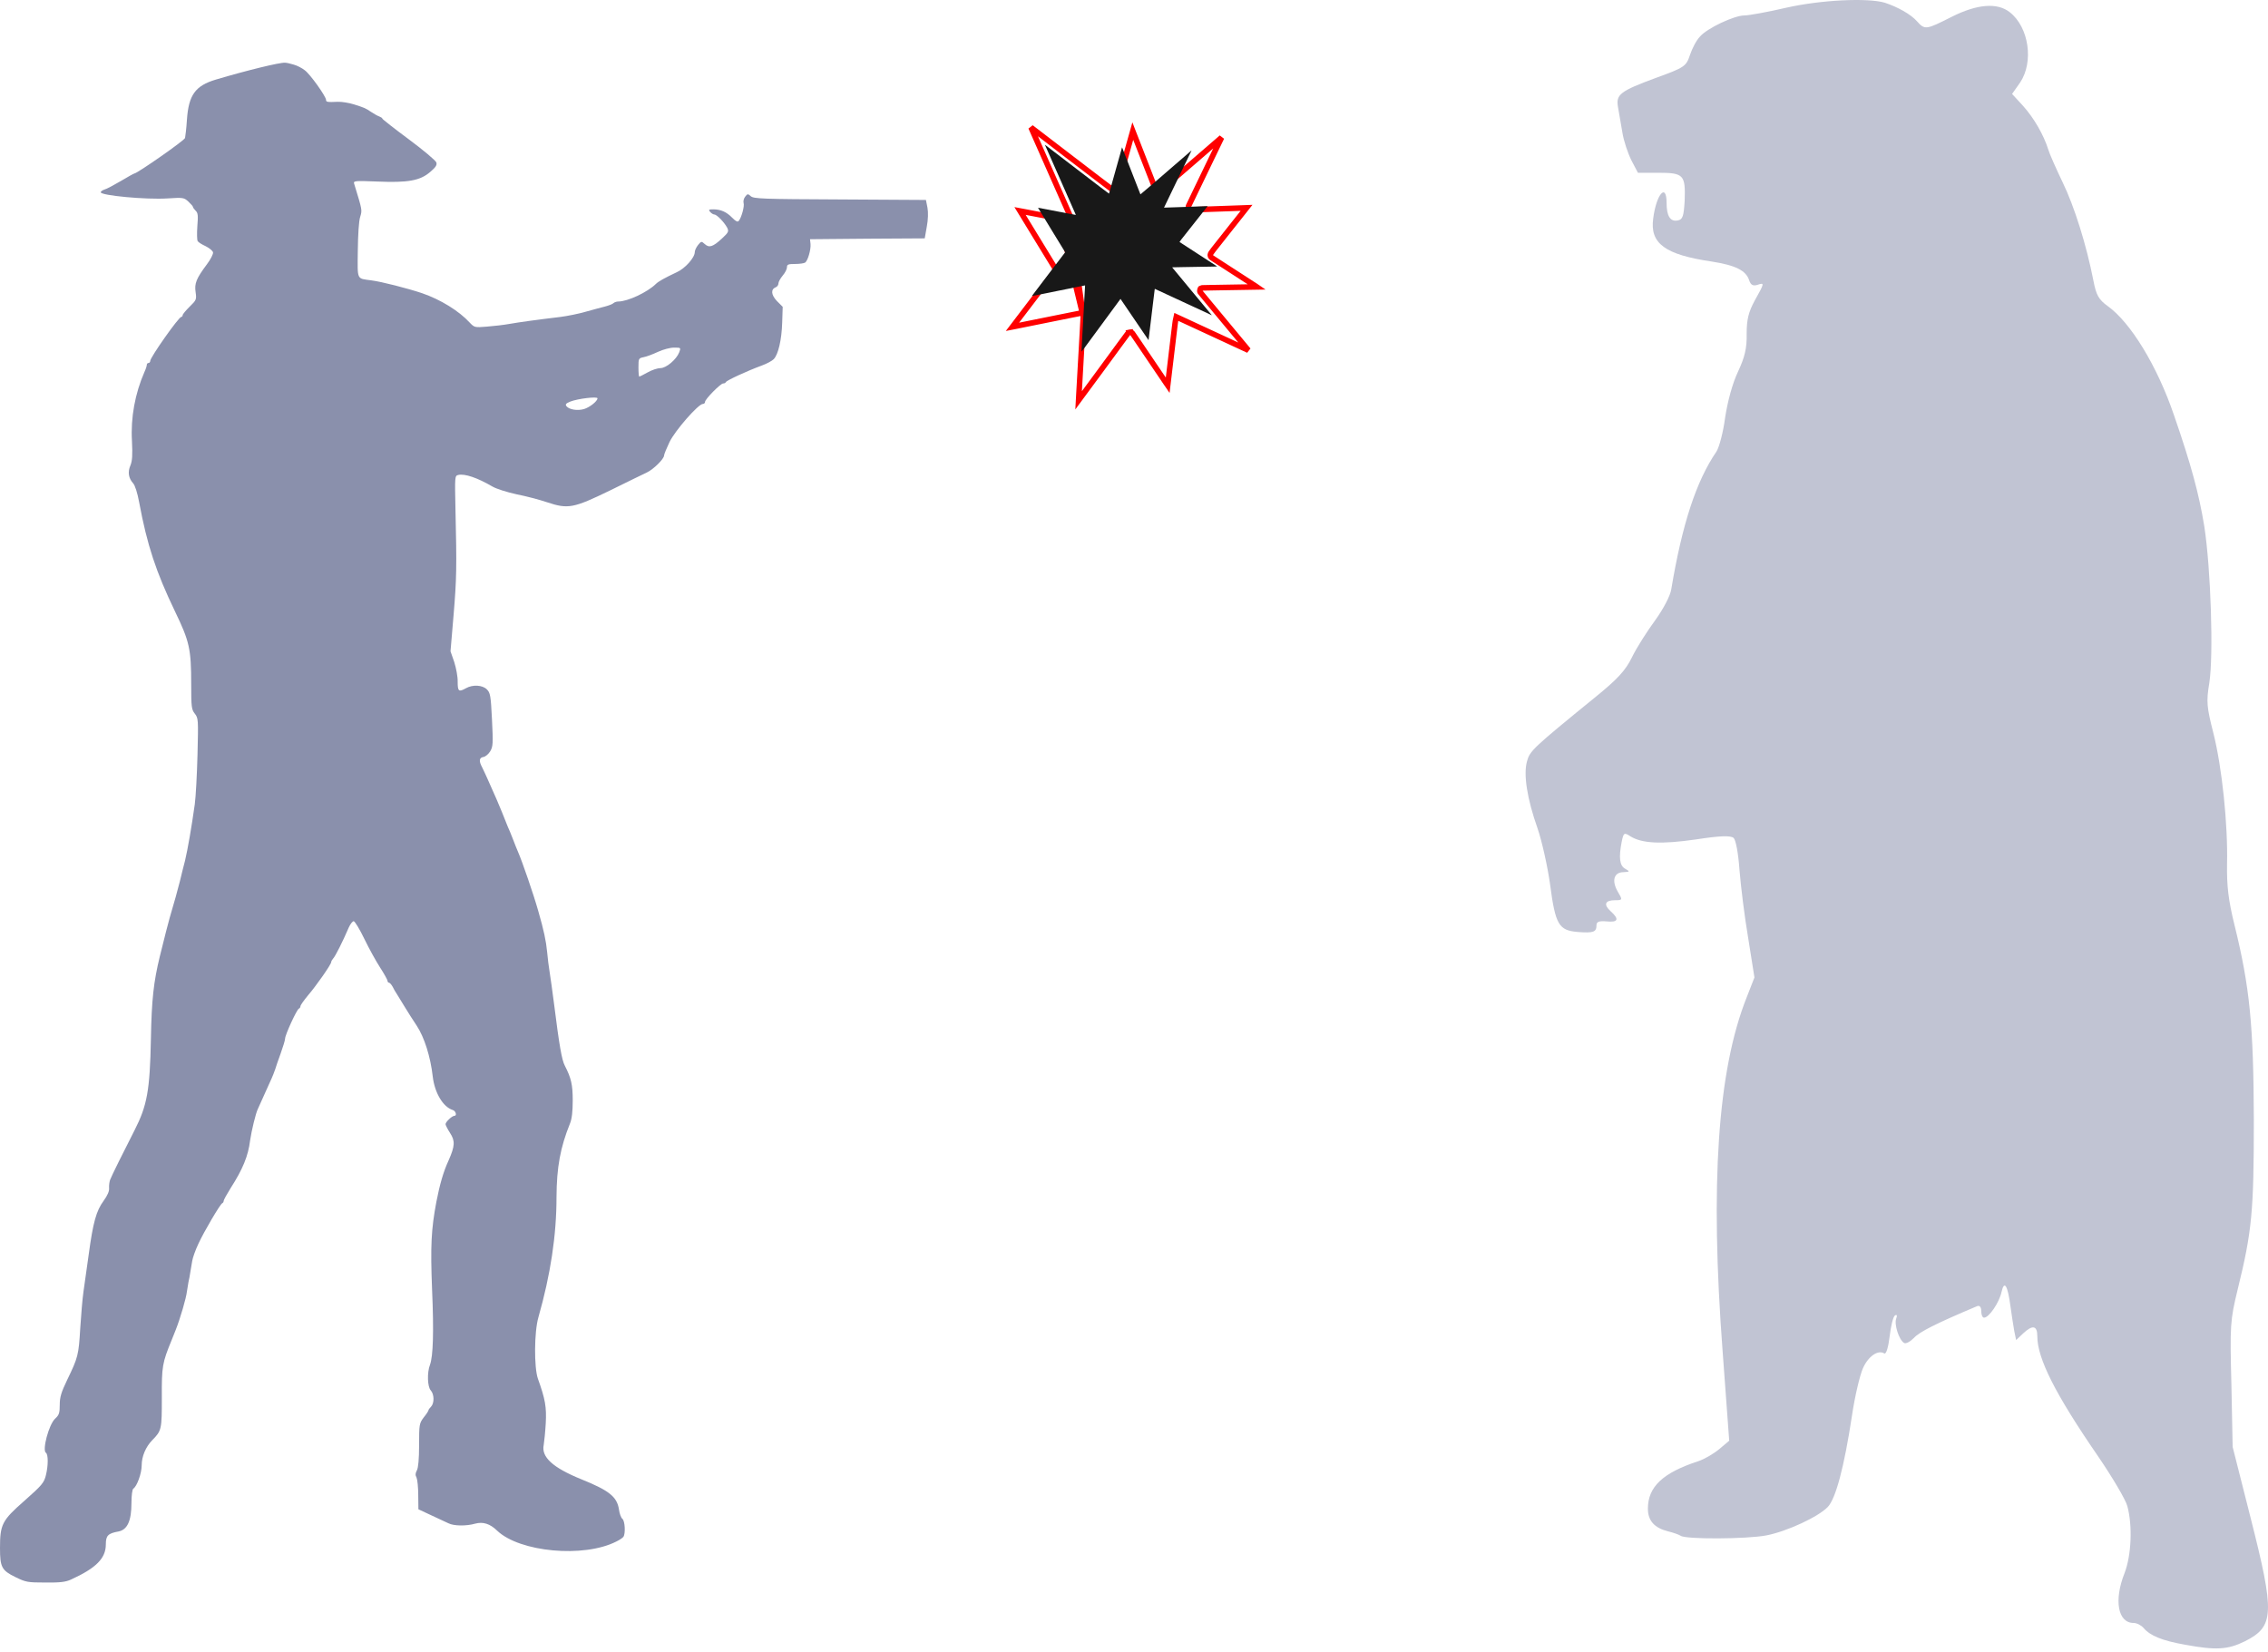 <svg width="611" height="445" viewBox="0 0 611 445" fill="none" xmlns="http://www.w3.org/2000/svg">
<path d="M79.102 17.399C79.975 17.629 81.355 18.319 82.091 18.917C83.562 19.974 87.839 25.999 87.839 26.919C87.839 27.471 88.161 27.563 90.967 27.425C92.024 27.379 94.002 27.701 95.336 28.115C98.325 29.08 98.371 29.08 100.027 30.184C100.762 30.69 101.774 31.242 102.188 31.38C102.648 31.564 103.016 31.794 103.016 31.978C103.016 32.116 106.235 34.645 110.144 37.542C114.053 40.44 117.364 43.245 117.548 43.751C117.778 44.441 117.41 45.039 115.893 46.326C113.179 48.672 109.914 49.27 101.544 48.902C95.75 48.672 95.198 48.718 95.382 49.408C97.635 56.766 97.589 56.536 97.037 58.422C96.669 59.525 96.439 63.25 96.393 67.573C96.301 75.621 96.025 74.978 100.027 75.529C102.878 75.897 109.822 77.691 113.685 78.979C118.652 80.68 123.665 83.761 126.562 86.935C127.804 88.222 127.896 88.269 131.161 87.993C133.001 87.855 135.76 87.533 137.278 87.257C139.945 86.797 144.176 86.199 151.075 85.371C152.822 85.141 155.857 84.543 157.743 83.992C159.629 83.486 162.02 82.796 163.032 82.566C164.044 82.29 165.055 81.922 165.285 81.646C165.561 81.416 166.113 81.232 166.527 81.232C169.102 81.232 174.391 78.749 176.691 76.495C177.38 75.805 179.128 74.84 182.255 73.368C184.555 72.356 187.176 69.413 187.176 67.895C187.176 67.435 187.59 66.608 188.05 66.01C188.924 64.952 188.97 64.952 189.844 65.734C191.039 66.838 192.051 66.516 194.488 64.262C196.282 62.606 196.374 62.331 195.914 61.365C195.132 59.893 193.109 57.778 192.419 57.778C192.143 57.778 191.637 57.456 191.315 57.088C190.809 56.49 190.947 56.398 192.143 56.398C194.167 56.398 195.73 57.088 197.248 58.651C198.26 59.663 198.719 59.893 199.041 59.479C199.777 58.559 200.605 55.524 200.329 54.696C200.191 54.236 200.375 53.455 200.743 52.995C201.387 52.167 201.479 52.167 202.261 52.857C203.042 53.547 205.434 53.639 226.267 53.731L249.446 53.868L249.859 55.938C250.089 57.226 250.043 59.157 249.675 61.089L249.124 64.216L233.671 64.308L218.219 64.446L218.357 65.734C218.495 67.251 217.621 70.287 216.885 70.747C216.609 70.93 215.414 71.115 214.172 71.115C212.332 71.115 212.01 71.252 212.01 71.988C212.01 72.494 211.504 73.506 210.861 74.242C210.217 75.024 209.711 75.943 209.711 76.357C209.711 76.771 209.389 77.231 209.021 77.369C207.595 77.921 207.733 79.439 209.297 81.094L210.861 82.658L210.723 86.889C210.585 91.534 209.665 95.535 208.423 96.776C207.963 97.236 206.584 97.972 205.342 98.432C201.111 99.996 195.776 102.479 195.546 102.939C195.454 103.169 195.132 103.307 194.81 103.307C194.121 103.307 189.935 107.538 189.935 108.274C189.935 108.596 189.66 108.826 189.338 108.826C188.142 108.826 181.887 115.954 180.37 119.081C179.588 120.737 178.898 122.392 178.898 122.714C178.898 123.634 176.047 126.44 174.299 127.267C173.425 127.681 168.964 129.843 164.411 132.096C154.478 136.925 153.052 137.201 147.395 135.315C145.372 134.626 141.693 133.66 139.117 133.154C136.588 132.602 133.691 131.682 132.679 131.084C128.586 128.693 125.183 127.543 123.435 127.957C122.515 128.187 122.515 128.417 122.699 137.017C123.067 152.883 123.021 155.827 122.193 165.714L121.366 175.464L122.377 178.361C122.883 179.971 123.343 182.362 123.297 183.65C123.297 186.272 123.573 186.501 125.551 185.398C127.344 184.386 129.966 184.524 131.161 185.72C132.081 186.639 132.219 187.375 132.541 193.86C132.863 200.252 132.817 201.126 132.081 202.368C131.621 203.15 130.793 203.839 130.241 203.931C129.092 204.115 128.954 204.989 129.874 206.691C130.195 207.381 130.839 208.668 131.207 209.542C133.507 214.647 134.289 216.486 135.208 218.74C135.76 220.12 136.45 221.867 136.772 222.649C137.14 223.385 137.738 224.948 138.198 226.098C138.612 227.248 139.255 228.766 139.577 229.547C140.635 231.939 143.762 240.999 145.004 245.414C146.522 250.656 147.12 253.554 147.395 256.451C147.533 258.107 147.855 260.59 148.085 261.97C148.315 263.349 148.821 267.075 149.235 270.248C150.661 281.607 151.351 285.608 152.178 287.126C153.88 290.437 154.294 292.231 154.294 296.462C154.294 299.451 154.064 301.429 153.558 302.67C150.937 309.155 149.971 314.489 149.925 322.446C149.925 332.839 148.315 343.371 145.05 354.868C143.9 358.823 143.854 368.389 144.912 371.424C146.89 376.943 147.257 379.012 147.028 383.427C146.89 385.819 146.614 388.44 146.476 389.268C145.786 392.533 148.913 395.385 156.593 398.512C164.136 401.547 166.251 403.249 166.757 406.698C166.895 407.756 167.309 408.905 167.677 409.181C168.367 409.733 168.551 413.136 167.953 414.01C167.769 414.286 166.895 414.884 166.021 415.298C157.237 419.759 139.991 418.149 133.921 412.355C131.989 410.469 130.104 409.917 128.034 410.469C125.643 411.159 122.239 411.113 120.814 410.377C120.17 410.101 118.1 409.089 116.169 408.216L112.72 406.606L112.674 402.789C112.674 400.673 112.444 398.558 112.214 398.052C111.846 397.408 111.892 396.902 112.306 396.12C112.674 395.476 112.904 393.131 112.904 389.314C112.904 383.749 112.95 383.473 114.145 381.864C114.881 380.99 115.433 380.07 115.433 379.932C115.433 379.748 115.755 379.334 116.123 378.966C117.043 378.001 116.997 375.609 116.031 374.551C115.157 373.586 115.019 369.769 115.847 367.653C116.675 365.4 116.905 358.869 116.399 347.372C115.939 335.645 116.169 331.184 117.548 323.825C118.468 319.088 119.434 315.685 120.86 312.604C122.561 308.741 122.653 307.361 121.228 305.2C120.584 304.188 120.032 303.13 120.032 302.854C120.032 302.256 121.779 300.601 122.423 300.601C123.159 300.601 122.791 299.267 121.963 299.037C119.342 298.209 117.089 294.392 116.583 290.023C115.985 284.734 114.329 279.446 112.26 276.318C111.294 274.893 109.914 272.685 109.178 271.49C108.443 270.248 107.477 268.684 107.063 268.04C106.603 267.351 106.005 266.339 105.729 265.741C105.407 265.189 104.993 264.729 104.763 264.729C104.579 264.729 104.396 264.499 104.396 264.223C104.396 263.993 103.522 262.384 102.418 260.682C101.314 258.98 99.383 255.485 98.141 252.91C96.899 250.335 95.612 248.219 95.29 248.173C94.968 248.173 94.37 248.955 93.956 249.875C92.3 253.738 90.323 257.647 89.771 258.199C89.495 258.521 89.219 258.98 89.219 259.21C89.219 259.808 85.218 265.557 82.919 268.224C81.861 269.512 80.941 270.8 80.941 271.076C80.941 271.352 80.757 271.628 80.527 271.72C79.975 271.903 76.802 278.802 76.802 279.814C76.802 280.228 76.25 282.021 75.606 283.815C74.962 285.562 74.319 287.448 74.181 287.954C74.043 288.46 73.353 290.207 72.571 291.863C71.835 293.518 70.915 295.588 70.501 296.462C70.134 297.335 69.628 298.393 69.444 298.807C68.892 299.911 67.742 304.694 67.374 307.269C66.868 311.408 65.397 314.995 62.177 320.008C61.12 321.71 60.246 323.273 60.246 323.549C60.246 323.779 60.108 324.055 59.878 324.147C59.326 324.377 54.911 331.873 53.44 335.093C52.658 336.748 51.922 338.818 51.784 339.692C51.646 340.565 51.416 341.899 51.278 342.681C51.186 343.417 50.956 344.658 50.772 345.394C50.634 346.13 50.45 347.234 50.358 347.924C50.174 349.671 48.565 355.19 47.323 358.317C47.139 358.823 46.633 360.065 46.219 361.077C43.736 367.147 43.552 368.067 43.598 376.483C43.598 385.083 43.552 385.405 41.022 387.98C39.275 389.774 38.171 392.349 38.171 394.741C38.171 396.948 36.883 400.443 35.918 401.041C35.642 401.225 35.412 402.835 35.412 404.95C35.412 409.733 34.308 412.125 31.916 412.584C29.111 413.09 28.513 413.688 28.513 416.034C28.513 419.805 25.938 422.426 19.085 425.553C17.66 426.197 16.142 426.381 12.187 426.335C7.45 426.335 6.944 426.243 4.139 424.864C0.46 423.07 2.32297e-06 422.196 2.32297e-06 417.045C2.32297e-06 410.699 0.552 409.595 6.484 404.398C11.313 400.121 11.865 399.478 12.371 397.408C13.015 394.833 13.015 391.797 12.371 391.383C11.313 390.74 13.153 383.749 14.854 382.186C15.912 381.22 16.096 380.668 16.096 378.506C16.096 376.391 16.464 375.149 18.12 371.7C21.017 365.721 21.201 365.032 21.615 357.857C21.845 354.316 22.213 349.855 22.489 347.97C22.765 346.084 23.409 341.531 23.914 337.852C25.064 329.344 25.938 326.171 27.916 323.503C28.973 322.032 29.479 320.882 29.387 320.054C29.341 319.318 29.479 318.353 29.663 317.847C29.985 316.927 33.526 309.799 36.239 304.51C39.643 297.841 40.379 293.794 40.654 279.906C40.838 269.328 41.39 264.499 43.046 257.693C44.518 251.76 45.161 249.231 45.713 247.253C47.047 242.792 47.783 240.033 48.473 237.366C48.841 235.848 49.438 233.364 49.852 231.847C50.542 228.95 51.6 222.925 52.474 216.67C52.75 214.647 53.072 208.622 53.209 203.242C53.44 193.814 53.44 193.492 52.474 192.25C51.6 191.146 51.508 190.457 51.508 184.34C51.508 174.82 51.048 172.797 47.139 164.703C42.034 154.079 39.643 146.905 37.481 135.269C37.021 132.786 36.377 130.763 35.872 130.211C34.63 128.831 34.354 127.175 35.136 125.382C35.642 124.14 35.734 122.622 35.55 118.805C35.182 112.505 36.377 106.02 38.907 100.226C39.275 99.444 39.551 98.57 39.551 98.294C39.551 98.018 39.735 97.788 40.011 97.788C40.241 97.788 40.471 97.558 40.471 97.236C40.471 96.271 48.151 85.371 48.841 85.371C49.025 85.371 49.209 85.141 49.209 84.911C49.209 84.635 50.082 83.624 51.094 82.612C52.888 80.864 52.98 80.68 52.704 78.749C52.336 76.357 52.888 75.024 55.739 71.207C56.751 69.873 57.486 68.401 57.395 67.987C57.303 67.573 56.429 66.838 55.417 66.332C54.405 65.872 53.44 65.274 53.255 64.952C53.072 64.676 53.026 62.882 53.163 60.951C53.394 58.1 53.347 57.364 52.704 56.766C52.29 56.352 51.968 55.892 51.968 55.708C51.968 55.57 51.416 54.926 50.772 54.328C49.576 53.225 49.346 53.179 45.115 53.455C39.367 53.823 27.134 52.673 27.134 51.799C27.134 51.569 27.593 51.247 28.145 51.063C28.697 50.925 30.675 49.867 32.56 48.764C34.4 47.66 36.056 46.74 36.194 46.74C36.929 46.74 49.668 37.864 49.852 37.175C49.944 36.761 50.22 34.507 50.358 32.254C50.818 25.585 52.612 23.102 58.13 21.446C66.5 18.963 75.33 16.801 76.802 16.893C77.17 16.893 78.228 17.123 79.102 17.399ZM177.242 94.799C175.863 95.443 174.161 96.087 173.379 96.225C172.046 96.501 172 96.593 172 98.984C172 100.364 172.092 101.467 172.23 101.467C172.322 101.467 173.333 100.962 174.483 100.318C175.633 99.674 177.15 99.168 177.932 99.168C179.496 99.168 182.255 96.823 182.991 94.891C183.451 93.649 183.451 93.649 181.565 93.649C180.508 93.649 178.622 94.155 177.242 94.799ZM153.65 108.182C152.408 108.688 152.224 108.964 152.638 109.47C153.374 110.343 155.536 110.711 157.329 110.205C158.847 109.745 160.962 108.09 160.962 107.308C160.962 106.756 155.628 107.4 153.65 108.182Z" fill="#8A90AC"/>
<path d="M507.73 0.719C511.087 1.81 514.78 3.825 516.458 5.755C518.556 8.105 518.892 8.021 525.69 4.58C532.656 1.055 538.111 0.635 541.469 3.321C546.588 7.35 547.931 16.666 544.238 22.205L542.056 25.31L544.994 28.5C548.015 31.857 550.617 36.473 551.792 40.249C552.127 41.424 553.89 45.369 555.652 49.062C558.842 55.608 562.115 66.099 563.961 75.583C564.717 79.528 565.388 80.703 567.822 82.465C573.949 86.829 581.167 98.579 585.699 111.924C590.315 125.268 592.413 133.074 593.84 141.802C595.602 153.216 596.357 176.632 595.182 184.018C594.343 189.054 594.511 190.564 596.274 197.446C598.624 206.762 600.218 222.121 599.966 232.78C599.882 238.655 600.302 242.432 601.981 249.23C606.093 265.932 607.1 276.087 607.184 301.685C607.184 326.527 606.681 331.731 602.82 347.426C600.806 355.734 600.722 357.077 601.141 373.024L601.477 389.809L606.261 408.693C612.891 434.794 612.723 438.152 604.75 442.18C600.134 444.446 596.945 444.614 588.72 443.103C582.509 442.012 579.236 440.669 577.474 438.571C576.802 437.816 575.627 437.228 574.788 437.228C570.592 437.228 569.417 431.186 572.354 423.8C574.2 419.016 574.536 411.043 573.109 405.755C572.606 403.909 568.997 397.866 565.22 392.327C553.722 375.625 548.854 365.974 548.854 360.015C548.854 357.077 547.595 356.825 544.994 359.259L543.147 361.022L542.644 358.588C542.392 357.329 541.972 354.308 541.636 352.042C540.881 346.251 539.958 344.74 539.203 348.097C538.615 350.867 535.845 354.979 534.503 354.979C534.083 354.979 533.747 354.224 533.747 353.217C533.747 352.126 533.328 351.622 532.656 351.874C521.494 356.574 517.046 358.84 515.619 360.434C514.612 361.441 513.437 362.113 512.933 361.777C511.59 360.938 510.247 356.825 510.835 355.231C511.171 354.392 511.003 354.056 510.499 354.392C509.996 354.727 509.408 357.245 509.072 360.015C508.737 362.868 508.149 364.883 507.646 364.631C505.967 363.54 503.281 365.386 501.855 368.659C501.015 370.59 499.672 376.297 498.917 381.416C496.819 395.264 494.553 403.657 492.455 405.923C489.937 408.609 481.46 412.554 475.837 413.645C470.55 414.652 454.016 414.736 452.757 413.729C452.253 413.393 450.743 412.889 449.4 412.554C445.707 411.63 443.944 409.7 443.944 406.427C443.944 400.552 447.973 396.775 457.457 393.67C459.051 393.166 461.653 391.656 463.164 390.397L465.85 388.131L464.087 364.211C460.646 318.89 462.744 288.34 470.55 268.701L472.648 263.33L470.969 252.755C469.962 246.88 468.955 238.571 468.619 234.375C468.283 229.675 467.612 226.234 467.025 225.73C466.185 225.059 463.332 225.143 456.869 226.15C447.553 227.493 442.35 227.241 439.244 225.31C437.566 224.219 437.398 224.303 436.894 226.737C436.055 231.018 436.307 233.2 437.818 234.039C439.16 234.794 439.077 234.878 437.398 234.962C434.796 234.962 434.125 237.228 435.803 240.166C437.146 242.432 437.146 242.516 435.132 242.516C432.362 242.516 431.943 243.691 433.873 245.453C436.307 247.635 435.971 248.558 432.782 248.223C430.852 248.055 430.096 248.307 430.096 249.23C430.096 251.076 429.341 251.412 425.061 251.076C419.941 250.657 419.018 249.146 417.591 238.235C416.92 233.451 415.409 226.653 414.234 223.212C411.38 215.155 410.373 208.609 411.38 205.084C412.136 202.314 412.891 201.559 429.593 187.963C435.719 183.011 437.902 180.661 439.664 177.052C440.923 174.45 443.777 170.002 445.875 167.148C448.057 164.127 449.987 160.518 450.239 158.756C453.176 141.215 456.953 129.633 462.409 121.659C463.164 120.484 464.255 116.372 464.758 112.427C465.43 108.147 466.689 103.363 468.2 100.174C470.046 96.229 470.633 93.795 470.55 89.935C470.55 86.074 471.053 84.06 472.732 80.954C475.417 76.171 475.417 76.087 473.403 76.758C472.228 77.094 471.641 76.758 471.221 75.499C470.382 72.897 467.612 71.471 461.15 70.463C448.56 68.617 444.448 65.596 445.371 58.881C446.21 52.251 448.98 49.146 448.98 54.685C448.98 58.21 449.987 59.805 452.001 59.385C453.344 59.133 453.596 58.21 453.848 54.097C454.1 47.132 453.596 46.544 446.798 46.544H441.259L439.496 43.187C438.573 41.34 437.398 37.899 437.062 35.633C436.643 33.283 436.139 30.262 435.887 28.835C435.3 25.478 436.391 24.555 446.21 20.946C453.848 18.176 454.268 17.841 455.275 14.819C455.862 13.057 457.037 10.791 457.96 9.868C459.891 7.601 467.192 4.16 469.962 4.16C471.137 4.16 476.257 3.237 481.292 2.062C490.608 -0.036 503.114 -0.623 507.73 0.719Z" fill="#C1C4D3"/>
<path d="M288.106 59.012C288.232 58.861 288.328 58.678 288.345 58.595C288.35 58.537 288.348 58.446 288.345 58.413C288.338 58.359 288.326 58.317 288.324 58.308C288.316 58.279 288.308 58.257 288.306 58.252C288.3 58.235 288.294 58.221 288.292 58.213C288.285 58.196 288.276 58.175 288.267 58.154C288.249 58.111 288.222 58.048 288.188 57.969C288.119 57.81 288.018 57.578 287.888 57.281C287.628 56.685 287.25 55.826 286.784 54.768C285.851 52.65 284.562 49.732 283.143 46.525C280.247 39.976 278.642 36.344 277.753 34.331C278.14 34.627 278.57 34.955 279.037 35.313C281.227 36.99 284.244 39.304 287.56 41.851L287.561 41.852C290.881 44.396 293.902 46.705 296.097 48.374C297.194 49.209 298.086 49.885 298.705 50.35C299.014 50.583 299.257 50.765 299.425 50.888C299.508 50.949 299.575 50.998 299.625 51.033C299.648 51.05 299.674 51.068 299.698 51.083C299.708 51.09 299.732 51.105 299.761 51.121L299.761 51.121C299.771 51.127 299.81 51.148 299.862 51.167C299.884 51.175 299.948 51.198 300.035 51.209L300.037 51.209C300.079 51.214 300.395 51.253 300.655 50.994L300.692 50.957L300.724 50.914C300.763 50.863 300.786 50.818 300.793 50.804C300.803 50.784 300.81 50.768 300.815 50.758C300.823 50.738 300.83 50.721 300.833 50.712C300.841 50.691 300.848 50.671 300.853 50.654C300.865 50.62 300.878 50.575 300.894 50.526C300.924 50.425 300.966 50.286 301.014 50.12C301.112 49.787 301.241 49.336 301.379 48.847L301.381 48.842C301.615 47.989 302.027 46.531 302.352 45.377C302.4 45.208 302.446 45.046 302.489 44.893L302.49 44.889C302.719 44.064 303.155 42.508 303.6 40.925C303.798 40.22 303.998 39.508 304.181 38.854L304.181 38.853C304.545 37.552 304.912 36.247 305.176 35.313C305.292 35.611 305.423 35.946 305.566 36.314C306.693 39.205 308.597 44.087 310.177 48.148C310.475 48.916 310.751 49.622 310.957 50.142C311.059 50.402 311.144 50.617 311.205 50.769C311.236 50.845 311.261 50.907 311.28 50.953C311.289 50.975 311.298 50.996 311.305 51.013C311.309 51.022 311.313 51.032 311.318 51.042C311.318 51.043 311.326 51.06 311.338 51.084C311.582 51.56 312.081 51.487 312.119 51.482C312.227 51.465 312.306 51.428 312.325 51.42C312.38 51.394 312.422 51.367 312.434 51.359C312.47 51.335 312.506 51.309 312.533 51.288C312.591 51.244 312.671 51.18 312.767 51.102C312.961 50.944 313.248 50.704 313.628 50.382C314.39 49.739 315.537 48.759 317.088 47.425C319.806 45.088 323.772 41.662 329.092 37.052C328.123 39.061 326.705 42 325.165 45.184L325.165 45.185C323.807 47.999 322.573 50.558 321.679 52.415C321.233 53.344 320.871 54.097 320.621 54.618C320.496 54.879 320.399 55.083 320.333 55.221C320.3 55.29 320.274 55.345 320.257 55.383C320.248 55.401 320.24 55.418 320.234 55.431C320.231 55.437 320.227 55.448 320.222 55.459C320.221 55.461 320.218 55.467 320.215 55.476C320.213 55.481 320.21 55.488 320.208 55.495C320.205 55.501 320.196 55.527 320.187 55.56C320.182 55.581 320.171 55.638 320.166 55.675C320.162 55.759 320.237 56.081 320.381 56.285C320.476 56.379 320.572 56.424 320.608 56.44C320.654 56.461 320.692 56.472 320.714 56.478C320.757 56.49 320.791 56.495 320.806 56.497C320.837 56.502 320.862 56.503 320.871 56.504C320.894 56.505 320.914 56.505 320.924 56.506C320.949 56.506 320.978 56.506 321.007 56.505C321.068 56.505 321.153 56.503 321.258 56.5C321.468 56.495 321.769 56.486 322.138 56.474C322.876 56.45 323.89 56.415 325.003 56.375C327.228 56.295 329.85 56.203 330.823 56.173L330.828 56.173C331.435 56.15 332.293 56.12 333.104 56.092C333.6 56.075 334.079 56.058 334.472 56.044C334.934 56.03 335.41 56.014 335.822 55.998C335.641 56.228 335.436 56.487 335.213 56.769C334.244 57.993 332.91 59.674 331.445 61.516L331.445 61.516C328.891 64.728 327.555 66.411 326.873 67.302C326.539 67.737 326.338 68.014 326.229 68.196C326.186 68.267 326.097 68.419 326.067 68.603C326.049 68.717 326.047 68.881 326.123 69.055C326.198 69.228 326.316 69.329 326.382 69.378L326.382 69.378C326.416 69.404 326.452 69.427 326.459 69.431C326.476 69.443 326.496 69.457 326.52 69.472C326.539 69.485 326.56 69.499 326.583 69.514C326.686 69.582 326.834 69.678 327.02 69.799C327.392 70.042 327.922 70.386 328.57 70.806C329.866 71.646 331.637 72.791 333.568 74.039C335.498 75.286 337.254 76.424 338.526 77.253C338.548 77.267 338.57 77.281 338.592 77.296C337.169 77.319 334.453 77.364 327.966 77.477C326.872 77.496 325.873 77.514 325.147 77.529C324.784 77.536 324.488 77.542 324.282 77.547C324.179 77.55 324.097 77.552 324.04 77.554C324.025 77.554 324.011 77.555 323.999 77.555C323.987 77.555 323.977 77.556 323.968 77.556C323.959 77.556 323.946 77.557 323.934 77.558C323.929 77.558 323.916 77.559 323.901 77.561C323.894 77.561 323.877 77.563 323.855 77.567C323.845 77.569 323.825 77.572 323.8 77.578L323.799 77.578C323.784 77.582 323.718 77.598 323.641 77.636L323.418 77.748L323.306 77.972C323.245 78.142 323.233 78.405 323.248 78.487C323.26 78.529 323.284 78.595 323.294 78.619C323.314 78.661 323.332 78.691 323.338 78.7C323.352 78.723 323.364 78.74 323.368 78.745L323.368 78.746C323.377 78.759 323.386 78.771 323.391 78.777C323.402 78.791 323.415 78.807 323.428 78.824C323.455 78.858 323.495 78.907 323.544 78.968C323.644 79.09 323.791 79.269 323.979 79.498C324.355 79.955 324.9 80.615 325.572 81.427C326.916 83.052 328.773 85.29 330.817 87.749C332.862 90.21 334.73 92.459 336.093 94.101C336.166 94.189 336.237 94.276 336.307 94.36C336.161 94.292 336.01 94.222 335.855 94.15C334.708 93.619 333.317 92.974 331.774 92.258C330.688 91.755 329.528 91.216 328.326 90.659L328.325 90.659L317.751 85.761L316.903 85.368L316.703 86.281L316.661 86.475C316.661 86.476 316.66 86.477 316.66 86.478C316.644 86.552 316.615 86.776 316.583 87.031C316.545 87.32 316.495 87.725 316.435 88.215C316.314 89.196 316.155 90.522 315.986 91.957C315.355 97.262 314.944 100.703 314.689 102.821C314.645 103.182 314.606 103.505 314.572 103.791C314.433 103.588 314.284 103.368 314.124 103.134C313.165 101.723 311.844 99.774 310.395 97.626C308.945 95.478 307.623 93.524 306.662 92.109C306.181 91.401 305.79 90.828 305.517 90.43C305.381 90.232 305.274 90.076 305.199 89.97C305.162 89.917 305.131 89.873 305.108 89.841C305.097 89.826 305.084 89.808 305.071 89.791C305.066 89.784 305.051 89.766 305.033 89.746L305.033 89.746C305.026 89.738 305.002 89.711 304.967 89.68C304.953 89.667 304.909 89.63 304.846 89.593C304.813 89.575 304.724 89.537 304.67 89.519C304.627 89.51 304.551 89.505 304.471 89.507V89.492C304.43 89.496 304.385 89.504 304.339 89.514C304.301 89.518 304.264 89.523 304.233 89.531L304.237 89.54C304.178 89.558 304.128 89.576 304.102 89.589C304.07 89.608 304.021 89.642 304.002 89.656C303.969 89.683 303.945 89.707 303.937 89.715C303.918 89.734 303.904 89.751 303.899 89.756C303.888 89.769 303.878 89.782 303.873 89.788C303.861 89.803 303.847 89.821 303.833 89.839C303.804 89.876 303.764 89.93 303.713 89.998C303.612 90.134 303.463 90.333 303.275 90.588C302.897 91.099 302.353 91.837 301.683 92.747C300.344 94.568 298.502 97.078 296.479 99.84L296.479 99.84C293.491 103.921 291.662 106.407 290.575 107.863C290.598 107.438 290.624 106.963 290.653 106.444C290.778 104.168 290.954 101.05 291.151 97.642L291.151 97.642C291.347 94.23 291.522 91.126 291.646 88.872C291.708 87.746 291.757 86.831 291.79 86.197C291.807 85.88 291.82 85.632 291.828 85.462C291.832 85.377 291.835 85.31 291.837 85.263C291.837 85.24 291.838 85.218 291.839 85.2C291.839 85.192 291.839 85.178 291.839 85.162C291.839 85.159 291.839 85.151 291.838 85.141C291.838 85.134 291.838 85.125 291.837 85.116C291.836 85.106 291.834 85.082 291.829 85.05C291.827 85.034 291.818 84.993 291.812 84.968C291.81 84.962 291.807 84.954 291.804 84.945C291.804 84.945 291.804 84.945 291.804 84.945M288.106 59.012L291.804 84.945M288.106 59.012L288.131 59.037C288.02 59.148 287.904 59.194 287.856 59.212C287.799 59.233 287.751 59.242 287.724 59.247C287.671 59.256 287.628 59.257 287.611 59.257C287.572 59.258 287.541 59.255 287.529 59.255C287.5 59.252 287.473 59.249 287.455 59.246C287.416 59.241 287.366 59.233 287.313 59.224C287.203 59.206 287.05 59.179 286.867 59.145C286.499 59.078 285.997 58.983 285.447 58.875M288.106 59.012L285.447 58.875M291.804 84.945C291.786 84.897 291.748 84.812 291.715 84.755C291.761 84.826 291.786 84.89 291.799 84.93L291.804 84.945ZM285.447 58.875C282.064 58.222 278.995 57.633 276.77 57.208C276.006 57.062 275.342 56.936 274.799 56.834C274.987 57.142 275.202 57.496 275.44 57.887C276.368 59.411 277.65 61.511 279.063 63.822C280.476 66.13 281.762 68.231 282.695 69.756L283.8 71.563L284.101 72.055L284.18 72.183L284.2 72.216L284.205 72.224L284.206 72.226L284.206 72.227L284.207 72.227L283.567 72.618L284.207 72.227L284.317 72.407V72.618C284.302 72.764 284.245 72.939 284.228 72.973C284.22 72.987 284.206 73.01 284.201 73.018C284.193 73.032 284.186 73.042 284.184 73.045L284.184 73.045C284.178 73.053 284.174 73.059 284.172 73.061L284.16 73.077L284.133 73.113L284.036 73.242C283.952 73.353 283.828 73.516 283.668 73.726C283.349 74.146 282.888 74.752 282.318 75.499C281.179 76.993 279.608 79.053 277.88 81.318C276.151 83.583 274.581 85.647 273.443 87.146C273.19 87.479 272.959 87.784 272.752 88.057C273.009 88.007 273.283 87.952 273.567 87.895C274.544 87.698 275.466 87.512 276.336 87.336C283.513 85.888 287.161 85.151 289.016 84.781C290.052 84.575 290.539 84.48 290.769 84.44L290.779 84.439C290.86 84.424 290.983 84.403 291.087 84.405L291.088 84.405C291.104 84.405 291.404 84.401 291.63 84.643L291.655 84.665L291.684 84.708L285.447 58.875ZM324.58 77.863L324.581 77.863L324.58 77.863ZM300.514 49.825C300.515 49.825 300.515 49.825 300.514 49.825L300.514 49.825ZM291.805 84.95C291.806 84.952 291.806 84.953 291.806 84.952L291.805 84.95Z" stroke="#FF0000" stroke-width="1.5"/>
<path d="M281.58 39.184C281.733 39.533 282.489 41.251 286.169 49.573C288.192 54.144 289.844 57.894 289.836 57.899C289.827 57.907 289.184 57.789 288.402 57.636C283.577 56.705 279.648 55.954 279.639 55.967C279.635 55.975 281.278 58.672 283.293 61.968C285.308 65.259 286.96 67.96 286.96 67.96C286.96 67.964 284.945 70.608 282.48 73.838C280.015 77.068 278 79.725 278 79.739C278 79.756 278.87 79.59 279.936 79.376C292.821 76.775 292.292 76.88 292.323 76.906C292.331 76.92 292.113 80.906 291.833 85.77C291.553 90.63 291.33 94.664 291.339 94.725C291.348 94.822 292.27 93.594 296.597 87.684C299.482 83.746 301.851 80.525 301.864 80.525C301.877 80.521 303.577 83.025 305.644 86.089C307.712 89.153 309.412 91.649 309.42 91.644C309.434 91.627 309.705 89.376 310.605 81.81C310.845 79.765 311.059 78.034 311.077 77.955L311.108 77.816L318.647 81.308C322.795 83.231 326.252 84.835 326.335 84.87C326.479 84.94 326.483 84.94 326.422 84.865C326.387 84.822 323.975 81.915 321.059 78.406C318.144 74.9 315.767 72.025 315.771 72.016C315.78 72.011 317.065 71.985 318.625 71.959C325.12 71.845 326.313 71.828 327.095 71.815C327.545 71.81 327.913 71.797 327.908 71.784C327.908 71.771 325.653 70.302 322.899 68.524C320.146 66.745 317.851 65.259 317.803 65.219C317.72 65.158 317.869 64.962 321.514 60.377C323.603 57.75 325.321 55.582 325.325 55.56C325.338 55.534 325.203 55.525 324.954 55.543C324.744 55.556 323.97 55.587 323.236 55.608C322.502 55.635 321.335 55.674 320.635 55.7C319.941 55.722 318.07 55.788 316.483 55.844C314.897 55.901 313.594 55.945 313.586 55.936C313.581 55.932 315.163 52.645 317.1 48.633C319.04 44.621 320.71 41.155 320.819 40.928L321.007 40.521L320.736 40.753C311.448 48.803 307.257 52.405 307.235 52.361C307.218 52.33 306.855 51.413 306.431 50.32C304.906 46.4 302.956 41.404 302.532 40.316L302.283 39.686L302.1 40.337C301.999 40.696 301.566 42.225 301.142 43.742C300.719 45.254 300.172 47.195 299.936 48.047C299.696 48.9 299.337 50.167 299.145 50.866C298.948 51.561 298.778 52.147 298.765 52.164C298.747 52.182 294.866 49.227 290.133 45.6C285.404 41.968 281.527 39 281.518 39C281.505 39 281.536 39.083 281.58 39.184Z" fill="#181818"/>
</svg>